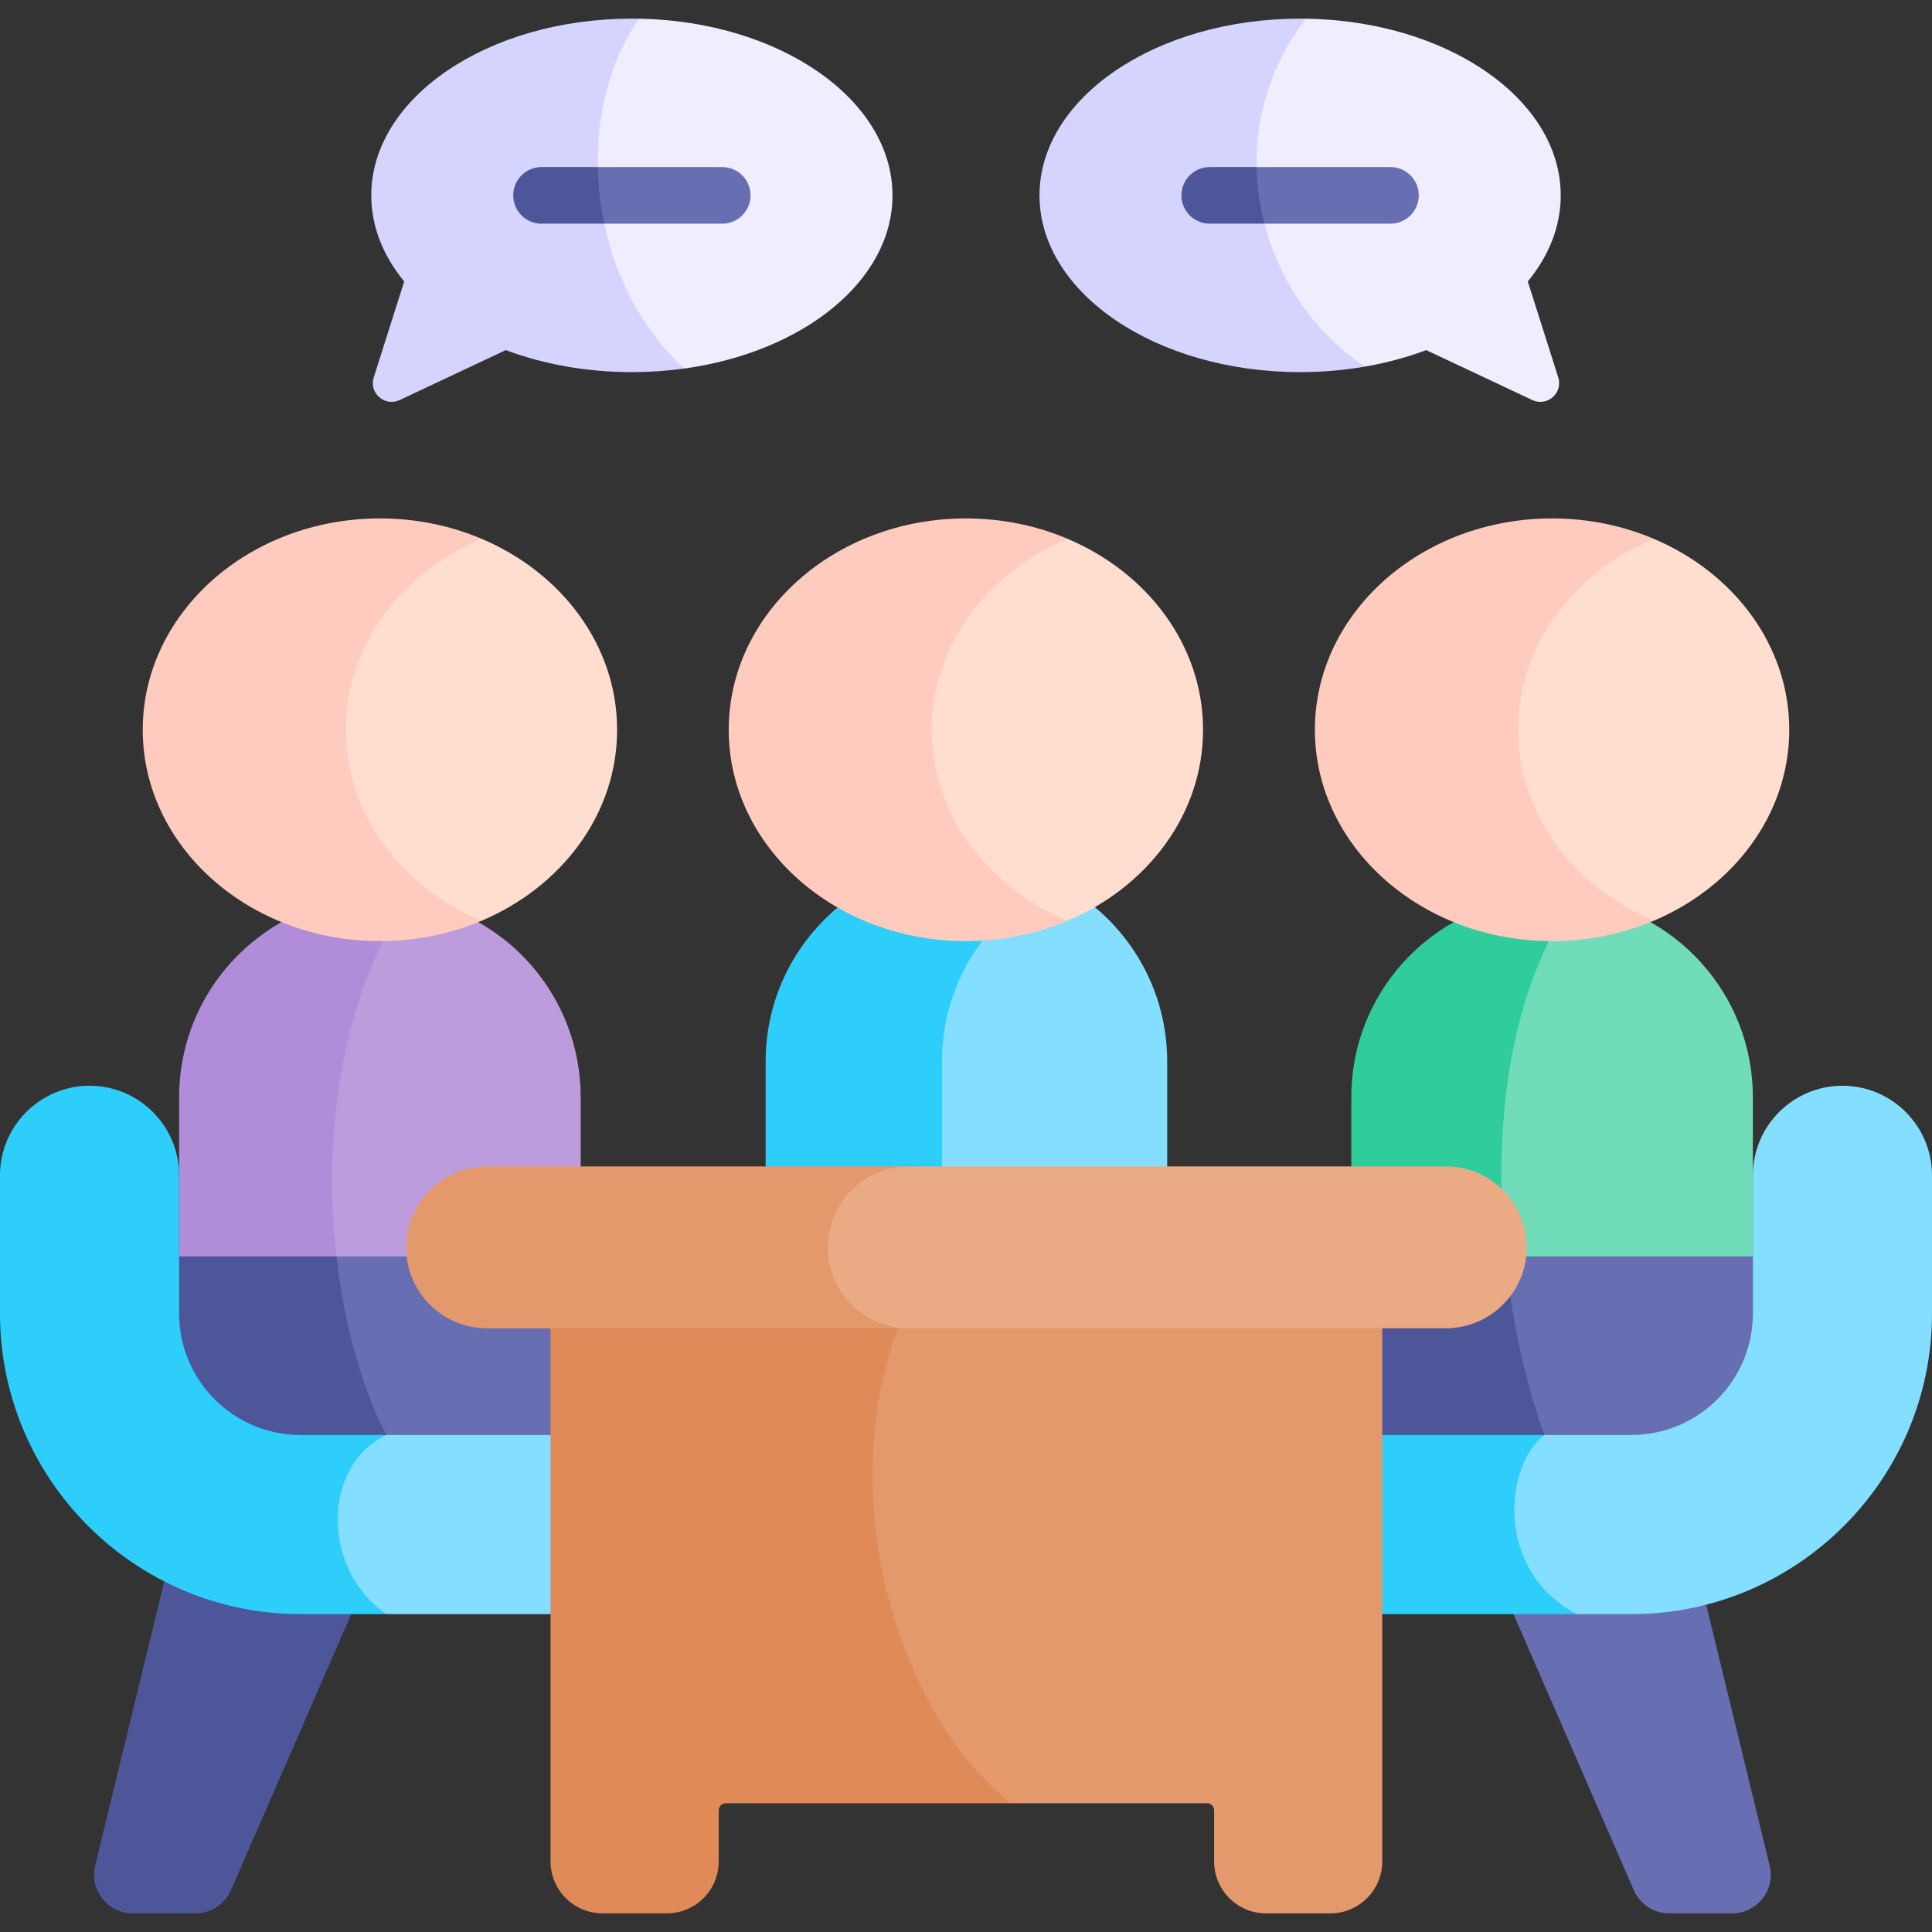 <svg id="Capa_1" enable-background="new 0 0 512 512" viewBox="0 0 512 512" xmlns="http://www.w3.org/2000/svg"><rect x="0" y="0" width="512" height="512" fill="#333333" stroke="none"/><g><g><path d="m448.527 410.344h-55.027l39.475 90.574c1.625 3.73 5.307 6.141 9.375 6.141h16.689c6.627 0 11.504-6.206 9.937-12.644z" fill="#676fb2"/><path d="m45.656 410.344h55.028l-39.475 90.574c-1.625 3.73-5.307 6.141-9.375 6.141h-16.69c-6.627 0-11.504-6.206-9.937-12.644z" fill="#4c5699"/><g><g><g><path d="m309.322 281.296v48.522h-59.689l-8.757-48.522c0-21.005 11.034-43.268 38.601-47.821 17.679 8.664 29.845 26.826 29.845 47.821z" fill="#83deff"/><path d="m279.478 233.475c-17.678 8.653-29.844 26.816-29.844 47.821v48.522h-46.729v-48.522c0-29.381 23.818-53.209 53.209-53.209 8.385 0 16.307 1.937 23.364 5.388z" fill="#2ecefb"/><g><path d="m318.82 193.401c0 22.355-14.69 41.65-35.953 50.623-44.875-2.516-56.181-28.268-56.181-50.623s18.059-51.98 56.181-50.633c21.263 8.983 35.953 28.278 35.953 50.633z" fill="#ffddcf"/></g><g><path d="m282.867 244.024c-8.149 3.451-17.276 5.378-26.898 5.378-34.707 0-62.851-25.075-62.851-56.001 0-30.936 28.145-56.011 62.851-56.011 9.622 0 18.749 1.926 26.898 5.378-21.253 8.983-35.953 28.278-35.953 50.633s14.701 41.65 35.953 50.623z" fill="#ffcbbe"/></g></g><g><path d="m464.529 290.763v42.186l-50.314 19.058-13.341-4.533c-22.547-28.232-15.015-91.331 16.483-109.58 26.538 2.998 47.172 25.528 47.172 52.869z" fill="#70dcba"/><path d="m400.874 347.475-42.763-14.526v-42.186c0-29.381 23.818-53.209 53.209-53.209 2.04 0 4.059.113 6.037.34-20.892 29.361-22.386 74.153-16.483 109.581z" fill="#30cd9c"/><path d="m464.529 332.949v57.237h-50.922c-15.735-8.936-25.873-34.7-14.659-57.237z" fill="#676fb2"/><path d="m413.607 390.186h-55.496v-57.237h40.836c2.339 23.53 8.211 44.648 14.66 57.237z" fill="#4c5699"/><path d="m512 311.48v36.633c0 43.917-35.727 79.643-79.654 79.643h-14.505c-35.08-7.481-31.982-40.86-8.53-47.471h23.035c17.75 0 32.183-14.433 32.183-32.173v-36.632c0-13.094 10.642-23.746 23.735-23.746 13.084.001 23.736 10.653 23.736 23.746z" fill="#83deff"/><path d="m417.841 427.757h-101.411l47.481-47.471h45.4c-10.373 7.665-13.577 35.675 8.53 47.471z" fill="#2ecefb"/><g><path d="m474.172 193.401c0 22.355-14.701 41.65-35.953 50.623-41.046-2.704-48.054-28.268-48.054-50.623s17.237-47.924 48.054-50.633c21.252 8.983 35.953 28.278 35.953 50.633z" fill="#ffddcf"/></g><g><path d="m438.218 244.024c-8.149 3.451-17.276 5.378-26.898 5.378-34.717 0-62.862-25.075-62.862-56.001 0-30.936 28.145-56.011 62.862-56.011 9.622 0 18.749 1.926 26.898 5.378-21.263 8.983-35.953 28.278-35.953 50.633s14.69 41.65 35.953 50.623z" fill="#ffcbbe"/></g></g><g><path d="m153.888 290.763v42.186l-56.104 19.058-5.872-2.225c-22.311-30.758-17.944-85.342 15.927-111.754 26.002 3.503 46.049 25.786 46.049 52.735z" fill="#bd9cde"/><path d="m91.913 349.783-44.442-16.833v-42.186c0-29.381 23.828-53.209 53.209-53.209 2.431 0 4.821.165 7.16.474-21.573 33.552-23.221 78.046-15.927 111.754z" fill="#b18cd9"/><path d="m153.888 332.949v57.237h-45.215c-25.966-6.535-32.522-36.01-19.522-57.237z" fill="#676fb2"/><path d="m108.674 390.186h-61.203v-57.237h41.681c2.792 24.58 10.415 45.864 19.522 57.237z" fill="#4c5699"/><path d="m195.57 427.757h-93.201c-31.127-9.374-27.652-41.468 0-47.471h45.719z" fill="#83deff"/><path d="m102.369 427.757h-22.715c-43.927 0-79.654-35.727-79.654-79.643v-36.634c0-13.094 10.652-23.746 23.735-23.746 13.094 0 23.735 10.652 23.735 23.746v36.633c0 17.74 14.433 32.173 32.183 32.173h22.715c-16.945 7.984-17.378 35.425.001 47.471z" fill="#2ecefb"/><g><path d="m163.541 193.401c0 22.355-14.701 41.64-35.953 50.623-38.847-2.734-49.933-28.268-49.933-50.623s12.827-50.633 49.933-50.633c21.253 8.983 35.953 28.278 35.953 50.633z" fill="#ffddcf"/></g><g><path d="m127.588 244.024c-8.159 3.451-17.276 5.378-26.908 5.378-34.707 0-62.851-25.075-62.851-56.001 0-30.936 28.145-56.011 62.851-56.011 9.632 0 18.749 1.926 26.908 5.378-21.263 8.983-35.953 28.278-35.953 50.633s14.69 41.65 35.953 50.623z" fill="#ffcbbe"/></g></g></g><path d="m366.312 337.4v155.897c0 7.601-6.162 13.763-13.763 13.763h-17.029c-7.601 0-13.763-6.162-13.763-13.763v-13.519c0-1.051-.852-1.903-1.903-1.903h-51.924c-61.012-16.069-70.306-102.234-23.272-140.475z" fill="#e4996d"/><path d="m267.93 477.875h-75.556c-1.051 0-1.903.852-1.903 1.903v13.519c0 7.601-6.162 13.763-13.763 13.763h-17.039c-7.601 0-13.763-6.162-13.763-13.763v-155.897h98.753c-28.352 50.355-7.676 116.575 23.271 140.475z" fill="#df8a57"/><path d="m404.593 330.559c0 5.924-2.4 11.291-6.284 15.164-3.874 3.884-9.241 6.284-15.164 6.284h-142.268c-23.459 0-33.96-9.601-33.96-21.448 0-5.924 2.4-11.291 6.284-15.164 3.884-3.884 11.203-6.284 27.676-6.284h142.268c11.847 0 21.448 9.601 21.448 21.448z" fill="#eaaa83"/><path d="m240.877 352.008h-111.795c-11.857 0-21.459-9.601-21.459-21.448 0-5.924 2.4-11.291 6.284-15.164 3.884-3.884 9.241-6.284 15.175-6.284h111.795c-5.924 0-11.291 2.4-15.175 6.284-3.884 3.873-6.284 9.241-6.284 15.164 0 11.846 9.612 21.448 21.459 21.448z" fill="#e4996d"/></g></g><g><path d="m412.948 100.005c1.319 4.141-2.926 7.86-6.861 6.016l-28.124-13.238c-5.058 1.896-10.508 3.379-16.236 4.368-49.98-7.551-51.117-76.498-15.71-92.201 37.468.536 67.59 21.294 67.59 46.832 0 8.283-3.173 16.06-8.726 22.808z" fill="#efedff"/><path d="m361.727 97.151c-5.491.958-11.25 1.463-17.183 1.463-38.148 0-69.063-20.964-69.063-46.832s30.916-46.842 69.063-46.842c.494 0 .989 0 1.473.01-24.333 31.987-11.95 74.029 15.71 92.201z" fill="#d4d4ff"/><path d="m236.519 51.782c0 22.654-23.715 41.547-55.238 45.895-43.686-15.962-43.975-75.371-11.919-92.727 37.261.69 67.157 21.397 67.157 46.832z" fill="#efedff"/><path d="m181.281 97.677c-4.471.618-9.086.937-13.825.937-12.125 0-23.509-2.112-33.419-5.831l-28.124 13.238c-3.935 1.844-8.18-1.875-6.861-6.016l8.066-25.415c-5.553-6.748-8.726-14.526-8.726-22.808 0-25.868 30.916-46.842 69.063-46.842.639 0 1.277.01 1.906.01-17.203 24.529-14.741 67.796 11.92 92.727z" fill="#d4d4ff"/></g><g><path d="m198.9 51.775c0 4.15-3.35 7.5-7.5 7.5h-31.24c-7.841-2.756-7.999-11.152-1.71-15h32.95c4.15 0 7.5 3.36 7.5 7.5z" fill="#676fb2"/><path d="m160.16 59.275h-16.65c-4.15 0-7.5-3.35-7.5-7.5 0-4.14 3.35-7.5 7.5-7.5h14.94c.09 4.98.66 10.02 1.71 15z" fill="#4c5699"/></g><g><path d="m375.99 51.775c0 4.15-3.35 7.5-7.5 7.5h-33.41c-6.924-3.547-7.241-10.201-2.06-15h35.47c4.15 0 7.5 3.36 7.5 7.5z" fill="#676fb2"/><path d="m335.08 59.275h-14.48c-4.15 0-7.5-3.35-7.5-7.5 0-4.14 3.35-7.5 7.5-7.5h12.42c.09 5.1.81 10.13 2.06 15z" fill="#4c5699"/></g></g><g/><g/><g/><g/><g/><g/><g/><g/><g/><g/><g/><g/><g/><g/><g/></svg>